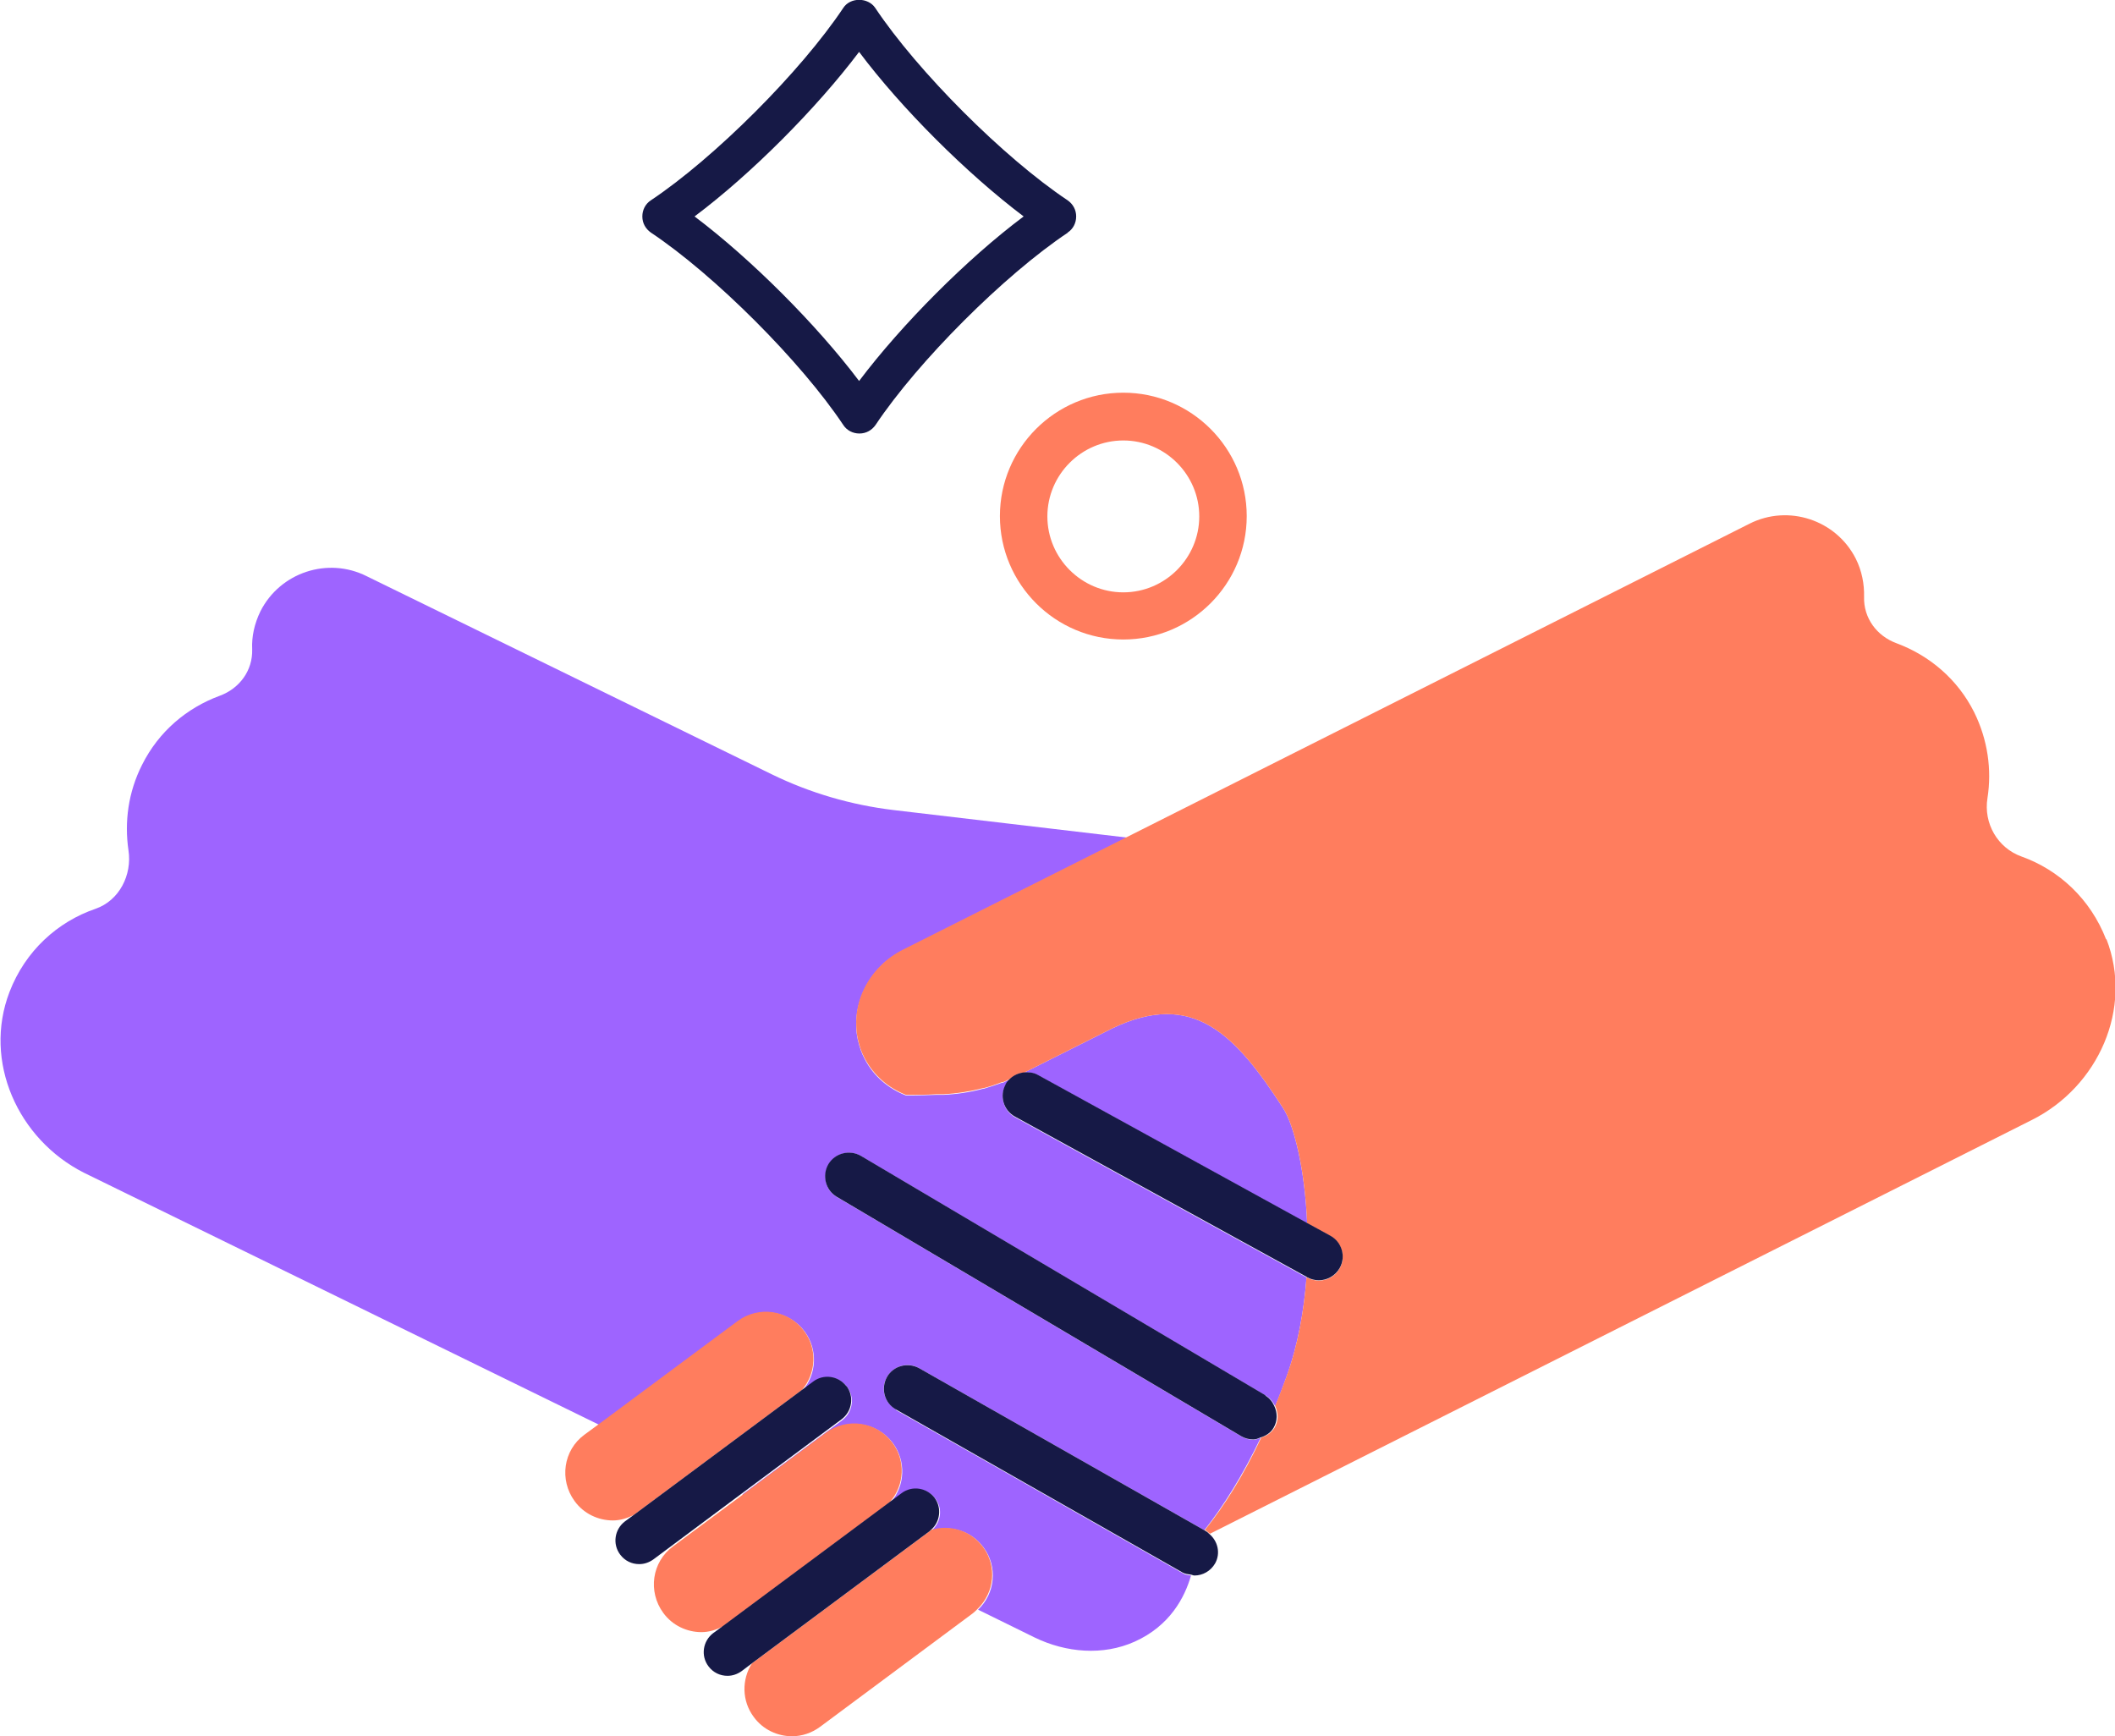 <?xml version="1.0" encoding="UTF-8"?>
<svg id="Capa_2" data-name="Capa 2" xmlns="http://www.w3.org/2000/svg" viewBox="0 0 66.84 54.87">
  <defs>
    <style>
      .cls-1 {
        fill: none;
      }

      .cls-1, .cls-2, .cls-3, .cls-4 {
        stroke-width: 0px;
      }

      .cls-2 {
        fill: #ff7d5e;
      }

      .cls-3 {
        fill: #9e64ff;
      }

      .cls-4 {
        fill: #161946;
      }
    </style>
  </defs>
  <g id="Capa_1-2" data-name="Capa 1">
    <g>
      <path class="cls-4" d="M33.74,7.35c.17-.11.27-.3.27-.51s-.1-.39-.27-.51c-2.01-1.34-4.74-4.07-6.08-6.08-.23-.34-.79-.34-1.01,0-1.34,2.01-4.07,4.74-6.08,6.08-.17.11-.27.3-.27.51s.1.39.27.51c2.01,1.34,4.74,4.07,6.08,6.08.11.17.3.27.51.27s.39-.1.51-.27c1.34-2.01,4.07-4.74,6.08-6.08ZM27.15,12.04c-1.35-1.79-3.41-3.85-5.2-5.2,1.79-1.34,3.85-3.41,5.2-5.2,1.34,1.79,3.41,3.85,5.2,5.2-1.79,1.34-3.85,3.41-5.2,5.2Z"/>
      <path class="cls-2" d="M35.5,20.21c-2.15,0-3.9-1.75-3.9-3.9s1.75-3.9,3.9-3.9,3.9,1.75,3.9,3.9-1.75,3.9-3.9,3.9ZM35.5,13.92c-1.32,0-2.4,1.08-2.4,2.4s1.08,2.4,2.4,2.4,2.4-1.08,2.4-2.4-1.08-2.4-2.4-2.4Z"/>
      <g>
        <path class="cls-1" d="M31.93,34.1c-.08.03-.16.07-.24.11.08-.03.16-.07.24-.11,0,0,0,0,0,0Z"/>
        <path class="cls-1" d="M27.04,32.41c-.02-.71.28-1.4.78-1.9-.51.5-.81,1.19-.78,1.9Z"/>
        <path class="cls-1" d="M31.08,34.4c.2-.05.39-.12.58-.19-.19.07-.38.13-.58.19Z"/>
        <path class="cls-1" d="M29.59,34.6s.03,0,.04,0c-.01,0-.03,0-.04,0Z"/>
        <path class="cls-1" d="M31.07,34.4c-.41.11-.82.17-1.24.19,0,0,0,0,0,0,.42-.02.84-.09,1.24-.19Z"/>
        <path class="cls-3" d="M28.31,44.54c-.36-.21-.49-.66-.28-1.02.21-.36.66-.49,1.02-.28l9.01,5.12c.61-.77,1.21-1.73,1.78-2.92-.07.02-.15.06-.22.06-.13,0-.26-.03-.38-.1l-12.79-7.57c-.36-.21-.47-.67-.26-1.03.21-.36.67-.48,1.03-.26l12.79,7.57c.14.08.22.2.29.33.12-.29.24-.6.35-.91.37-1.02.56-2.11.64-3.16l-9.21-5.06c-.36-.2-.5-.66-.3-1.02.04-.07.09-.13.15-.18-.08.03-.16.07-.24.11,0,0-.02,0-.03,0-.19.07-.38.13-.58.19,0,0-.01,0-.02,0-.41.11-.82.17-1.24.19,0,0,0,0,0,0,0,0,0,0,0,0-.07,0-.13,0-.19,0-.01,0-.03,0-.04,0-.31.01-.58.02-.76.02h0c-.09,0-.15,0-.18,0-.01,0-.02,0-.02,0-.54-.21-1.02-.6-1.3-1.15-.1-.18-.17-.39-.22-.61-.03-.14-.05-.29-.05-.43-.02-.71.28-1.4.78-1.9.2-.2.44-.37.7-.5l7.08-3.56-7.38-.87c-1.34-.16-2.64-.54-3.85-1.13l-12.8-6.26c-1.23-.62-2.74-.12-3.36,1.11-.19.39-.28.8-.26,1.2.02.67-.4,1.24-1.03,1.47-1.03.38-1.92,1.12-2.45,2.18-.44.87-.56,1.81-.43,2.7.12.78-.29,1.59-1.04,1.85-1.2.41-2.22,1.33-2.72,2.63-.84,2.19.26,4.65,2.35,5.71l16.29,7.97,4.39-3.26c.66-.49,1.6-.36,2.1.31.42.57.38,1.34-.06,1.86l.35-.26c.33-.25.8-.18,1.05.15.25.33.18.8-.15,1.05l-3.16,2.35.04.02,2.62-1.95c.66-.49,1.6-.36,2.1.31.42.57.38,1.34-.06,1.86l.35-.26c.33-.25.8-.18,1.05.15.24.32.18.75-.12,1.01.59-.18,1.25,0,1.64.53.46.61.37,1.46-.17,1.97l1.79.88c.99.48,2.16.58,3.16.13,1.11-.5,1.58-1.39,1.78-2.09-.08-.01-.17-.02-.24-.06l-9.07-5.16Z"/>
        <path class="cls-3" d="M32.8,33.98l8.51,4.68c-.07-1.69-.41-3.1-.76-3.64-1.52-2.35-2.85-3.73-5.38-2.53l-2.81,1.41c.15-.02.3,0,.44.08Z"/>
        <path class="cls-2" d="M66.56,29.69c-.5-1.29-1.5-2.2-2.67-2.62-.76-.27-1.21-1.05-1.08-1.85.14-.89.01-1.84-.42-2.71-.53-1.06-1.43-1.8-2.45-2.18-.63-.23-1.05-.8-1.03-1.47.01-.4-.07-.82-.26-1.2-.62-1.23-2.13-1.73-3.36-1.11l-19.67,9.9-7.08,3.56c-.26.13-.5.3-.7.5-.51.5-.81,1.19-.78,1.9,0,.14.02.29.05.43.05.22.12.43.22.61.29.55.76.94,1.3,1.15,0,0,0,0,.02,0,.03,0,.09,0,.18,0h0c.18,0,.46,0,.76-.02.01,0,.03,0,.04,0,.06,0,.13,0,.19,0,0,0,0,0,0,0,.42-.02.84-.09,1.24-.19,0,0,.01,0,.02,0,.2-.05.39-.12.58-.19,0,0,.02,0,.03,0,.08-.03.16-.07.24-.11.12-.11.27-.18.43-.19l2.81-1.41c2.53-1.2,3.86.18,5.38,2.53.35.54.69,1.95.76,3.64l.73.4c.36.2.5.66.3,1.02-.14.25-.39.39-.66.39-.12,0-.25-.03-.36-.09l-.03-.02c-.08,1.06-.27,2.15-.64,3.16-.12.32-.23.62-.35.91.1.22.11.47-.02.69-.1.16-.25.26-.42.31-.56,1.19-1.16,2.15-1.78,2.92l.06.04s.06.06.1.08l25.98-13.08c2.09-1.05,3.2-3.52,2.35-5.71Z"/>
        <path class="cls-2" d="M25.35,43.92c.44-.52.49-1.29.06-1.86-.5-.67-1.44-.8-2.1-.31l-4.39,3.26-.45.33c-.67.49-.8,1.43-.31,2.1.29.4.75.61,1.21.61.23,0,.46-.07.67-.18l5.3-3.94Z"/>
        <path class="cls-4" d="M26.75,43.81c-.25-.33-.72-.4-1.05-.15l-.35.26-5.3,3.94-.3.22c-.33.25-.4.72-.15,1.05.15.2.37.3.6.3.16,0,.31-.05.45-.15l2.79-2.08,3.16-2.35c.33-.25.4-.72.15-1.05Z"/>
        <path class="cls-2" d="M28.14,47.45c.44-.52.49-1.29.06-1.86-.5-.67-1.44-.8-2.1-.31l-2.62,1.95-2.21,1.64c-.67.49-.8,1.43-.31,2.1.29.4.75.61,1.21.61.23,0,.46-.07.67-.18l5.3-3.94Z"/>
        <path class="cls-2" d="M31.06,48.88c-.39-.52-1.05-.71-1.64-.53-.01.01-.02.03-.04.04l-5.62,4.18c-.32.51-.32,1.18.06,1.69.29.4.75.61,1.21.61.31,0,.62-.1.89-.3l4.83-3.59c.05-.04.09-.08.14-.13.54-.52.63-1.36.17-1.97Z"/>
        <path class="cls-4" d="M29.38,48.39s.02-.03.04-.04c.29-.25.35-.69.12-1.01-.25-.33-.72-.4-1.05-.15l-.35.26-5.3,3.94-.3.22c-.33.25-.4.72-.15,1.05.15.2.37.3.6.3.16,0,.31-.05.45-.15l.33-.25,5.62-4.18Z"/>
        <path class="cls-4" d="M31.78,34.27c-.2.36-.07.82.3,1.02l9.21,5.06.03.02c.11.06.24.09.36.09.26,0,.52-.14.66-.39.2-.36.07-.82-.3-1.02l-.73-.4-8.51-4.68c-.14-.08-.29-.09-.44-.08-.16.02-.31.08-.43.19,0,0,0,0,0,0-.06.05-.11.11-.15.18Z"/>
        <path class="cls-4" d="M40,44.1l-12.79-7.57c-.36-.21-.82-.09-1.03.26-.21.36-.09.82.26,1.03l12.79,7.57c.12.07.25.1.38.1.08,0,.15-.03.22-.06.17-.05.33-.15.42-.31.13-.22.12-.48.02-.69-.06-.13-.15-.25-.29-.33Z"/>
        <path class="cls-4" d="M38.06,48.36l-9.01-5.12c-.36-.2-.82-.08-1.02.28-.2.36-.08.82.28,1.02l9.07,5.16c.08.04.16.05.24.06.04,0,.08.03.13.03.26,0,.51-.14.65-.38.18-.32.09-.71-.19-.94-.03-.03-.06-.06-.1-.08l-.06-.04Z"/>
      </g>
    </g>
  </g>
</svg>